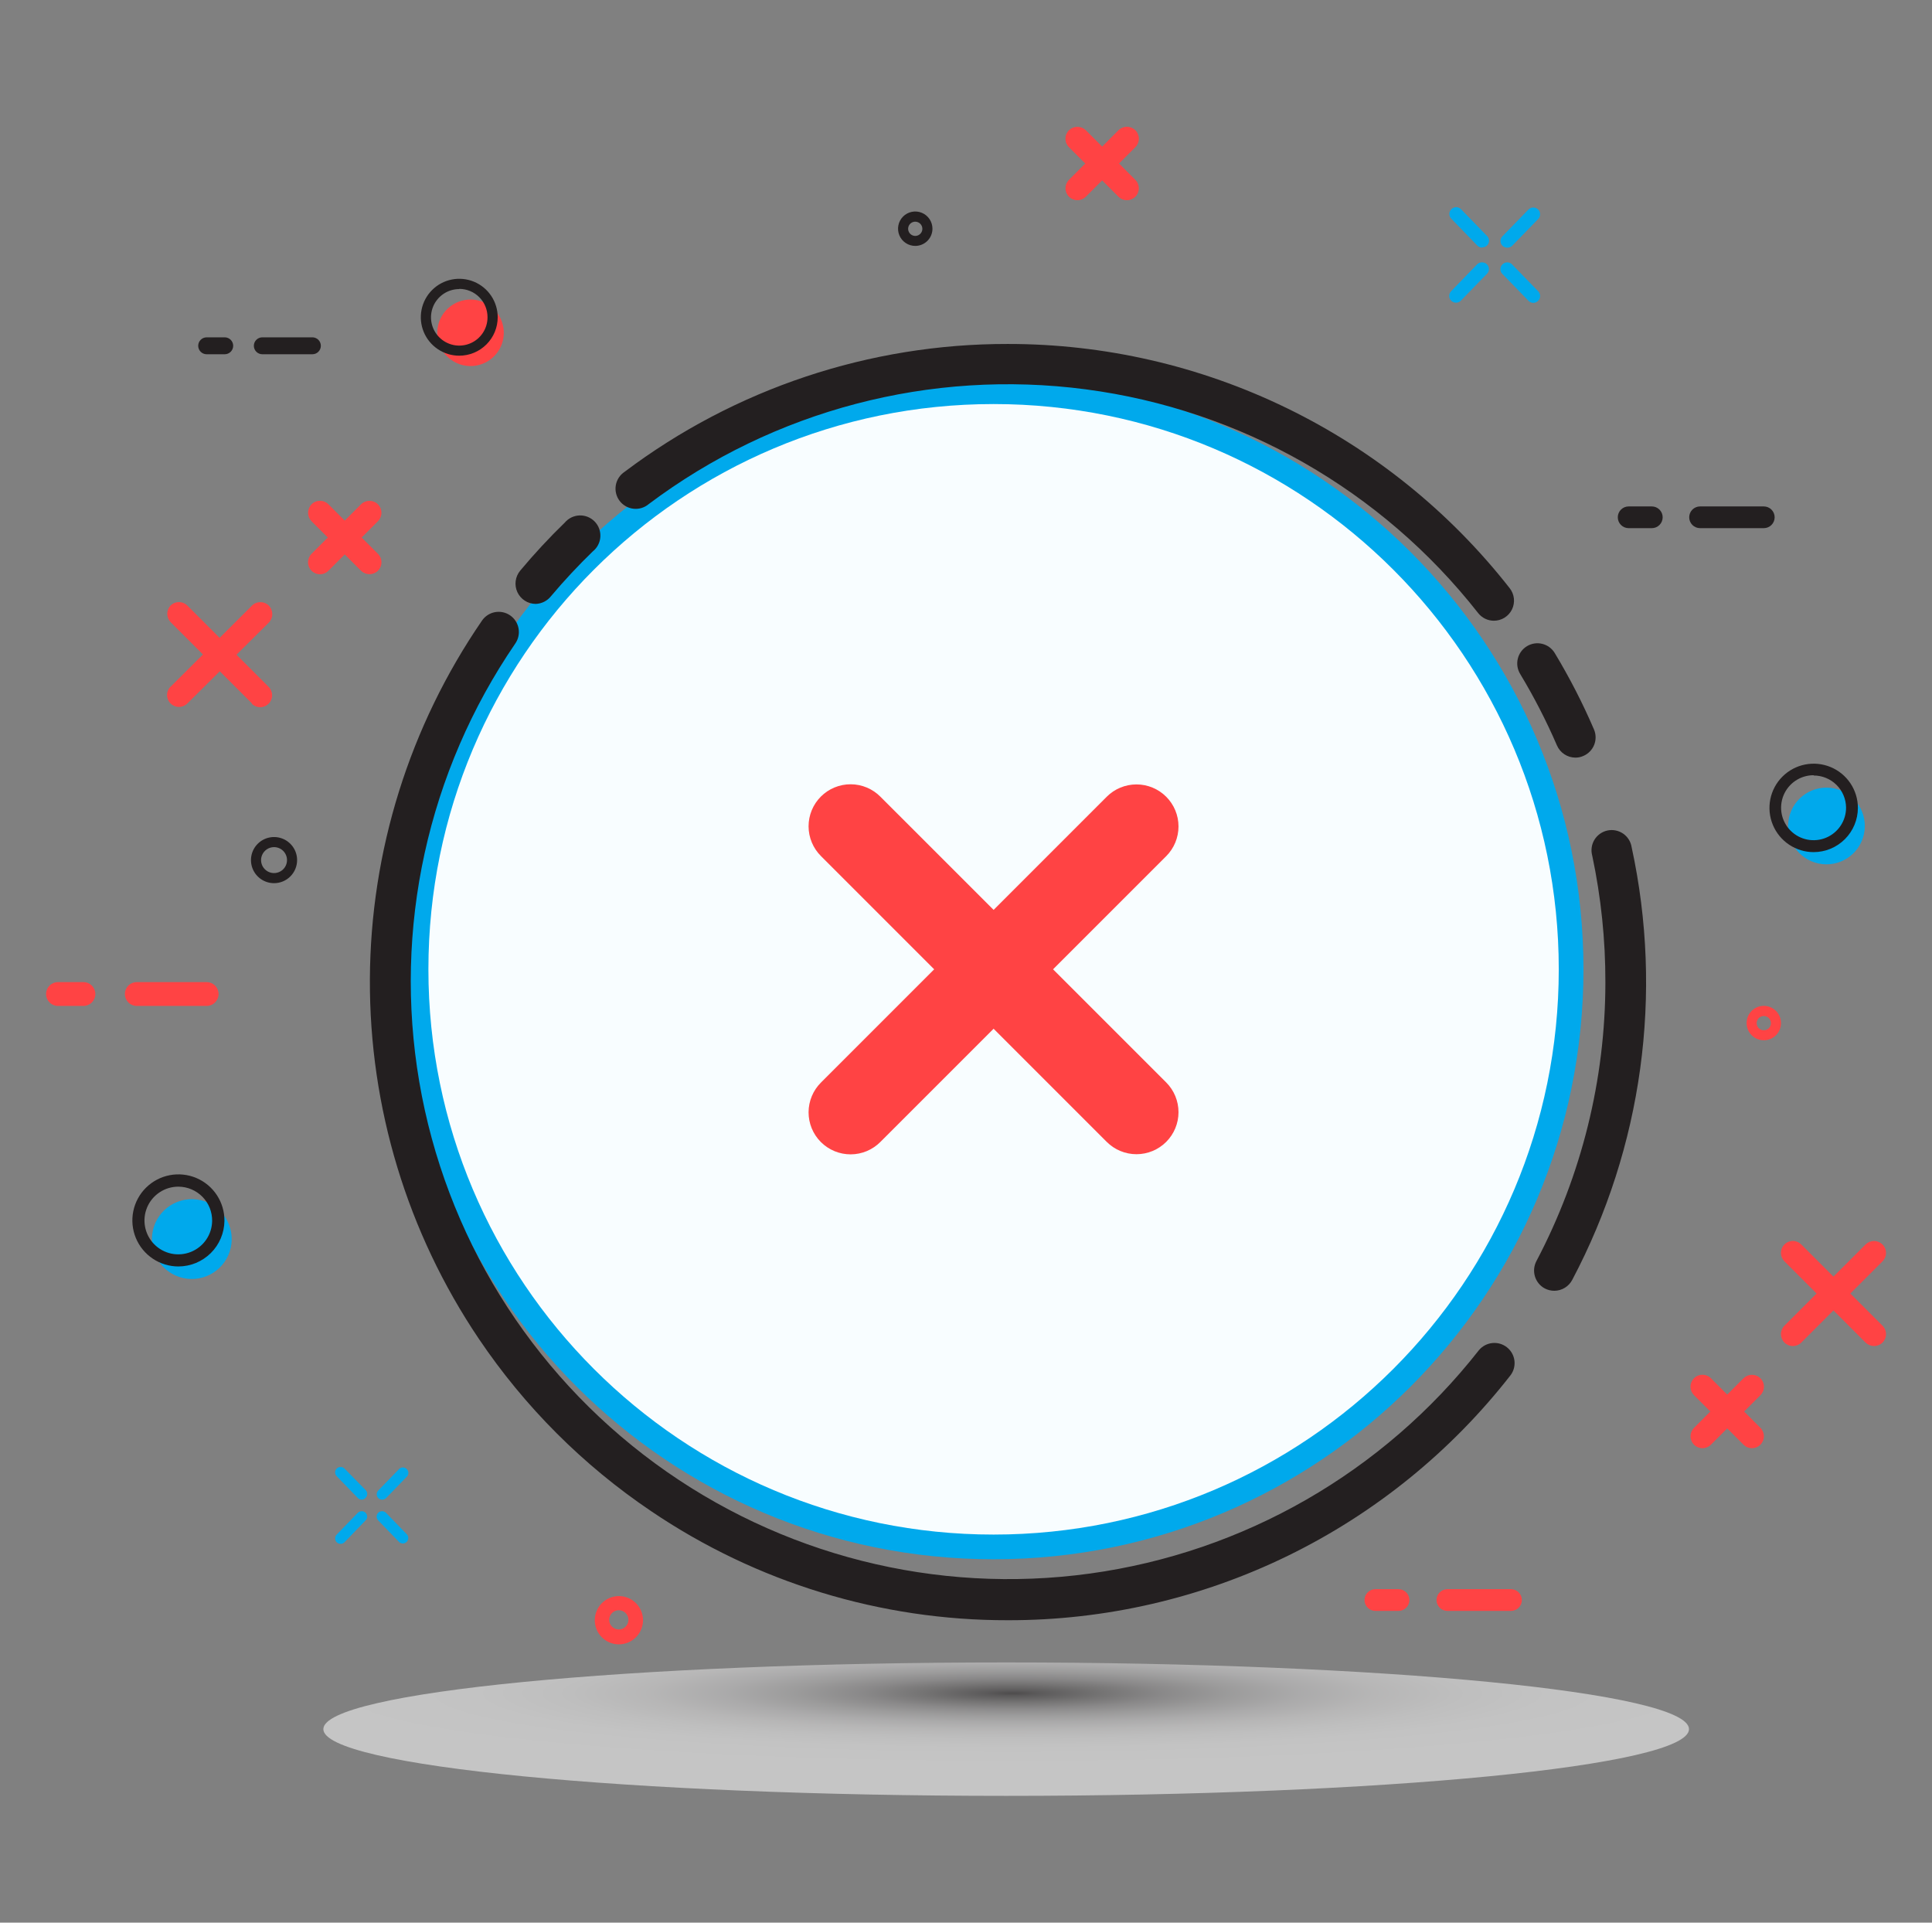 <svg width="201" height="200" viewBox="0 0 201 200" fill="none" xmlns="http://www.w3.org/2000/svg">
<rect x="0" y="0" width="201" height="200" fill="#808080" stroke="none"/>
<path style="mix-blend-mode:multiply" opacity="0.54" d="M104.68 186.81C143.914 186.81 175.72 183.703 175.72 179.87C175.72 176.037 143.914 172.93 104.68 172.93C65.446 172.93 33.64 176.037 33.64 179.87C33.64 183.703 65.446 186.81 104.68 186.81Z" fill="url(#paint0_radial_736_751)"/>
<path d="M154.2 25.76C154.107 25.76 154.015 25.741 153.929 25.705C153.843 25.669 153.765 25.616 153.7 25.55L151 22.76C150.932 22.695 150.878 22.618 150.841 22.532C150.805 22.446 150.786 22.353 150.786 22.26C150.786 22.166 150.805 22.074 150.841 21.988C150.878 21.902 150.932 21.824 151 21.76C151.065 21.693 151.143 21.64 151.229 21.605C151.315 21.568 151.407 21.55 151.5 21.55C151.593 21.55 151.685 21.568 151.771 21.605C151.857 21.64 151.935 21.693 152 21.76L154.71 24.55C154.809 24.648 154.876 24.773 154.902 24.909C154.928 25.046 154.913 25.187 154.858 25.314C154.803 25.442 154.711 25.549 154.593 25.624C154.476 25.698 154.339 25.735 154.2 25.73V25.76Z" fill="#00A9EC"/>
<path d="M156.81 25.76C156.672 25.763 156.536 25.724 156.421 25.649C156.305 25.575 156.214 25.466 156.16 25.34C156.107 25.212 156.092 25.072 156.119 24.937C156.145 24.802 156.212 24.677 156.31 24.58L159.02 21.79C159.153 21.657 159.332 21.583 159.52 21.583C159.708 21.583 159.887 21.657 160.02 21.79C160.153 21.923 160.227 22.103 160.227 22.29C160.227 22.478 160.153 22.657 160.02 22.79L157.31 25.58C157.173 25.703 156.994 25.768 156.81 25.76Z" fill="#00A9EC"/>
<path d="M156.81 27.29C156.903 27.29 156.995 27.309 157.081 27.345C157.167 27.381 157.245 27.433 157.31 27.5L160.02 30.29C160.087 30.355 160.139 30.433 160.175 30.519C160.212 30.605 160.23 30.697 160.23 30.79C160.23 30.883 160.212 30.975 160.175 31.061C160.139 31.147 160.087 31.225 160.02 31.29C159.956 31.358 159.878 31.412 159.792 31.449C159.706 31.485 159.614 31.505 159.52 31.505C159.426 31.505 159.334 31.485 159.248 31.449C159.162 31.412 159.084 31.358 159.02 31.29L156.31 28.5C156.242 28.436 156.188 28.358 156.151 28.272C156.115 28.186 156.096 28.094 156.096 28C156.096 27.907 156.115 27.814 156.151 27.728C156.188 27.642 156.242 27.564 156.31 27.5C156.442 27.367 156.622 27.291 156.81 27.29Z" fill="#00A9EC"/>
<path d="M154.2 27.29C154.383 27.291 154.559 27.363 154.69 27.49C154.758 27.555 154.812 27.632 154.849 27.718C154.885 27.804 154.904 27.897 154.904 27.99C154.904 28.084 154.885 28.176 154.849 28.262C154.812 28.348 154.758 28.426 154.69 28.49L151.98 31.28C151.847 31.413 151.668 31.487 151.48 31.487C151.292 31.487 151.113 31.413 150.98 31.28C150.847 31.148 150.773 30.968 150.773 30.78C150.773 30.593 150.847 30.413 150.98 30.28L153.68 27.49C153.748 27.423 153.83 27.371 153.919 27.336C154.009 27.302 154.104 27.286 154.2 27.29Z" fill="#00A9EC"/>
<path d="M21.5 104.64H14.23C13.901 104.64 13.586 104.51 13.353 104.277C13.121 104.044 12.99 103.729 12.99 103.4C12.99 103.071 13.121 102.756 13.353 102.523C13.586 102.291 13.901 102.16 14.23 102.16H21.5C21.829 102.16 22.144 102.291 22.377 102.523C22.609 102.756 22.74 103.071 22.74 103.4C22.74 103.729 22.609 104.044 22.377 104.277C22.144 104.51 21.829 104.64 21.5 104.64Z" fill="#FF4344"/>
<path d="M8.68 104.64H6.03C5.701 104.64 5.386 104.51 5.153 104.277C4.921 104.044 4.79 103.729 4.79 103.4C4.79 103.071 4.921 102.756 5.153 102.523C5.386 102.291 5.701 102.16 6.03 102.16H8.68C9.009 102.16 9.324 102.291 9.557 102.523C9.789 102.756 9.92 103.071 9.92 103.4C9.92 103.729 9.789 104.044 9.557 104.277C9.324 104.51 9.009 104.64 8.68 104.64Z" fill="#FF4344"/>
<path d="M37.64 156C37.486 156 37.339 155.939 37.23 155.83L35.03 153.56C34.925 153.453 34.866 153.31 34.866 153.16C34.866 153.01 34.925 152.867 35.03 152.76C35.138 152.654 35.284 152.595 35.435 152.595C35.586 152.595 35.732 152.654 35.84 152.76L38.04 155C38.093 155.052 38.136 155.114 38.164 155.183C38.193 155.252 38.208 155.326 38.208 155.4C38.208 155.475 38.193 155.548 38.164 155.617C38.136 155.686 38.093 155.748 38.04 155.8C37.992 155.86 37.931 155.909 37.862 155.943C37.793 155.978 37.717 155.997 37.64 156Z" fill="#00A9EC"/>
<path d="M39.75 156C39.678 156.001 39.606 155.987 39.539 155.96C39.472 155.932 39.411 155.892 39.36 155.84C39.307 155.788 39.264 155.726 39.236 155.657C39.207 155.588 39.192 155.515 39.192 155.44C39.192 155.366 39.207 155.292 39.236 155.223C39.264 155.155 39.307 155.092 39.36 155.04L41.56 152.77C41.669 152.683 41.805 152.639 41.944 152.646C42.083 152.652 42.215 152.71 42.314 152.807C42.414 152.904 42.475 153.034 42.485 153.173C42.495 153.312 42.454 153.449 42.37 153.56L40.17 155.83C40.115 155.885 40.05 155.929 39.977 155.958C39.905 155.987 39.828 156.001 39.75 156Z" fill="#00A9EC"/>
<path d="M39.75 157.2C39.904 157.2 40.051 157.261 40.16 157.37L42.36 159.64C42.444 159.751 42.485 159.888 42.475 160.027C42.465 160.166 42.404 160.296 42.304 160.393C42.205 160.49 42.073 160.548 41.934 160.554C41.795 160.561 41.659 160.517 41.55 160.43L39.35 158.16C39.297 158.108 39.255 158.046 39.226 157.977C39.197 157.908 39.182 157.834 39.182 157.76C39.182 157.685 39.197 157.612 39.226 157.543C39.255 157.474 39.297 157.412 39.35 157.36C39.402 157.307 39.465 157.266 39.533 157.238C39.602 157.211 39.676 157.198 39.75 157.2Z" fill="#00A9EC"/>
<path d="M37.64 157.2C37.712 157.199 37.784 157.213 37.851 157.241C37.918 157.268 37.979 157.309 38.03 157.36C38.083 157.412 38.126 157.475 38.154 157.543C38.183 157.612 38.198 157.686 38.198 157.76C38.198 157.835 38.183 157.909 38.154 157.977C38.126 158.046 38.083 158.108 38.03 158.16L35.84 160.43C35.732 160.536 35.586 160.595 35.435 160.595C35.284 160.595 35.138 160.536 35.03 160.43C34.925 160.324 34.866 160.18 34.866 160.03C34.866 159.881 34.925 159.737 35.03 159.63L37.23 157.36C37.34 157.255 37.488 157.198 37.64 157.2Z" fill="#00A9EC"/>
<path d="M24.008 129.791C24.504 127.553 23.092 125.337 20.855 124.841C18.617 124.345 16.401 125.757 15.905 127.994C15.409 130.232 16.82 132.448 19.058 132.944C21.296 133.44 23.512 132.028 24.008 129.791Z" fill="#00A9EC"/>
<path d="M18.56 131.74C17.61 131.74 16.683 131.458 15.894 130.929C15.105 130.401 14.491 129.65 14.13 128.771C13.769 127.893 13.677 126.928 13.866 125.997C14.055 125.067 14.516 124.213 15.191 123.545C15.866 122.878 16.724 122.425 17.657 122.246C18.589 122.067 19.554 122.169 20.428 122.539C21.302 122.91 22.047 123.531 22.567 124.325C23.087 125.12 23.36 126.051 23.35 127C23.334 128.261 22.823 129.465 21.927 130.352C21.03 131.239 19.821 131.738 18.56 131.74ZM18.56 123.44C17.865 123.438 17.185 123.642 16.606 124.026C16.027 124.41 15.574 124.956 15.305 125.597C15.036 126.238 14.962 126.944 15.094 127.626C15.225 128.308 15.556 128.937 16.044 129.431C16.532 129.926 17.155 130.266 17.835 130.407C18.516 130.548 19.223 130.484 19.867 130.224C20.512 129.964 21.065 129.52 21.457 128.946C21.849 128.372 22.062 127.695 22.07 127C22.075 126.535 21.988 126.074 21.815 125.643C21.641 125.212 21.383 124.82 21.057 124.489C20.73 124.158 20.342 123.895 19.913 123.715C19.485 123.535 19.025 123.441 18.56 123.44Z" fill="#231F20"/>
<path d="M52.321 35.413C52.76 33.553 51.608 31.69 49.748 31.251C47.889 30.812 46.025 31.964 45.586 33.823C45.147 35.683 46.299 37.547 48.159 37.986C50.019 38.425 51.882 37.273 52.321 35.413Z" fill="#FF4344"/>
<path d="M47.78 37C46.989 37 46.215 36.765 45.558 36.326C44.9 35.886 44.387 35.262 44.084 34.531C43.782 33.8 43.703 32.996 43.857 32.22C44.011 31.444 44.392 30.731 44.952 30.172C45.511 29.612 46.224 29.231 47 29.077C47.776 28.922 48.58 29.002 49.311 29.305C50.042 29.607 50.666 30.12 51.106 30.778C51.545 31.436 51.78 32.209 51.78 33C51.78 34.061 51.359 35.078 50.608 35.828C49.858 36.579 48.841 37 47.78 37ZM47.78 30.07C47.198 30.07 46.629 30.243 46.146 30.566C45.662 30.89 45.285 31.349 45.063 31.887C44.841 32.425 44.783 33.017 44.897 33.587C45.011 34.158 45.292 34.682 45.705 35.092C46.117 35.503 46.642 35.782 47.213 35.895C47.784 36.007 48.375 35.947 48.912 35.723C49.449 35.499 49.907 35.121 50.229 34.636C50.551 34.151 50.722 33.582 50.72 33C50.721 32.613 50.646 32.23 50.499 31.872C50.352 31.514 50.136 31.189 49.862 30.915C49.589 30.641 49.265 30.423 48.907 30.275C48.55 30.126 48.167 30.05 47.78 30.05V30.07Z" fill="#231F20"/>
<path d="M32.5 36.85H27.29C27.057 36.85 26.833 36.757 26.668 36.592C26.503 36.427 26.41 36.203 26.41 35.97C26.41 35.736 26.503 35.513 26.668 35.348C26.833 35.183 27.057 35.09 27.29 35.09H32.5C32.733 35.09 32.957 35.183 33.122 35.348C33.287 35.513 33.38 35.736 33.38 35.97C33.38 36.203 33.287 36.427 33.122 36.592C32.957 36.757 32.733 36.85 32.5 36.85Z" fill="#231F20"/>
<path d="M23.35 36.85H21.5C21.267 36.85 21.043 36.757 20.878 36.592C20.713 36.427 20.62 36.203 20.62 35.97C20.62 35.736 20.713 35.513 20.878 35.348C21.043 35.183 21.267 35.09 21.5 35.09H23.38C23.613 35.09 23.837 35.183 24.002 35.348C24.167 35.513 24.26 35.736 24.26 35.97C24.26 36.203 24.167 36.427 24.002 36.592C23.837 36.757 23.613 36.85 23.38 36.85H23.35Z" fill="#231F20"/>
<path d="M193.92 86.765C194.386 84.611 193.019 82.487 190.865 82.021C188.711 81.555 186.587 82.922 186.121 85.076C185.654 87.23 187.022 89.354 189.176 89.82C191.329 90.287 193.453 88.919 193.92 86.765Z" fill="#00A9EC"/>
<path d="M188.69 88.64C187.78 88.64 186.891 88.37 186.134 87.865C185.378 87.359 184.788 86.641 184.44 85.8C184.092 84.96 184.001 84.035 184.178 83.142C184.356 82.25 184.794 81.431 185.437 80.787C186.081 80.144 186.9 79.706 187.793 79.528C188.685 79.351 189.61 79.442 190.45 79.79C191.291 80.138 192.009 80.728 192.515 81.484C193.02 82.241 193.29 83.13 193.29 84.04C193.287 85.259 192.802 86.428 191.94 87.29C191.078 88.152 189.909 88.637 188.69 88.64ZM188.69 80.64C188.02 80.638 187.365 80.835 186.807 81.206C186.25 81.577 185.815 82.106 185.558 82.724C185.302 83.343 185.234 84.024 185.365 84.681C185.496 85.337 185.819 85.941 186.294 86.413C186.768 86.886 187.372 87.208 188.029 87.337C188.687 87.466 189.367 87.396 189.985 87.138C190.603 86.879 191.13 86.443 191.499 85.884C191.869 85.326 192.064 84.67 192.06 84C192.049 83.113 191.69 82.266 191.059 81.643C190.428 81.019 189.577 80.67 188.69 80.67V80.64Z" fill="#231F20"/>
<path d="M183.5 54.94H176.87C176.57 54.94 176.283 54.821 176.071 54.609C175.859 54.397 175.74 54.11 175.74 53.81C175.74 53.511 175.859 53.223 176.071 53.011C176.283 52.799 176.57 52.68 176.87 52.68H183.5C183.8 52.68 184.087 52.799 184.299 53.011C184.511 53.223 184.63 53.511 184.63 53.81C184.63 54.11 184.511 54.397 184.299 54.609C184.087 54.821 183.8 54.94 183.5 54.94Z" fill="#231F20"/>
<path d="M171.85 54.94H169.44C169.14 54.94 168.853 54.821 168.641 54.609C168.429 54.397 168.31 54.11 168.31 53.81C168.31 53.511 168.429 53.223 168.641 53.011C168.853 52.799 169.14 52.68 169.44 52.68H171.85C172.15 52.68 172.437 52.799 172.649 53.011C172.861 53.223 172.98 53.511 172.98 53.81C172.98 54.11 172.861 54.397 172.649 54.609C172.437 54.821 172.15 54.94 171.85 54.94Z" fill="#231F20"/>
<path d="M157.2 167.57H150.58C150.28 167.57 149.993 167.451 149.781 167.239C149.569 167.027 149.45 166.74 149.45 166.44C149.45 166.14 149.569 165.853 149.781 165.641C149.993 165.429 150.28 165.31 150.58 165.31H157.2C157.5 165.31 157.787 165.429 157.999 165.641C158.211 165.853 158.33 166.14 158.33 166.44C158.33 166.74 158.211 167.027 157.999 167.239C157.787 167.451 157.5 167.57 157.2 167.57Z" fill="#FF4344"/>
<path d="M145.5 167.57H143.09C142.79 167.57 142.503 167.451 142.291 167.239C142.079 167.027 141.96 166.74 141.96 166.44C141.96 166.14 142.079 165.853 142.291 165.641C142.503 165.429 142.79 165.31 143.09 165.31H145.5C145.8 165.31 146.087 165.429 146.299 165.641C146.511 165.853 146.63 166.14 146.63 166.44C146.63 166.74 146.511 167.027 146.299 167.239C146.087 167.451 145.8 167.57 145.5 167.57Z" fill="#FF4344"/>
<path d="M103.37 162.2C137.264 162.2 164.74 134.724 164.74 100.83C164.74 66.936 137.264 39.46 103.37 39.46C69.476 39.46 42 66.936 42 100.83C42 134.724 69.476 162.2 103.37 162.2Z" fill="#00A9EC"/>
<path d="M103.37 159.63C135.844 159.63 162.17 133.305 162.17 100.83C162.17 68.356 135.844 42.03 103.37 42.03C70.896 42.03 44.57 68.356 44.57 100.83C44.57 133.305 70.896 159.63 103.37 159.63Z" fill="#F8FDFF"/>
<path d="M55.72 62.82C55.321 62.816 54.931 62.699 54.596 62.482C54.261 62.265 53.994 61.958 53.826 61.596C53.659 61.233 53.597 60.831 53.65 60.435C53.702 60.04 53.865 59.667 54.12 59.36C55.579 57.614 57.128 55.945 58.76 54.36C58.949 54.136 59.184 53.954 59.447 53.826C59.711 53.698 59.999 53.627 60.292 53.617C60.585 53.607 60.877 53.658 61.149 53.768C61.421 53.878 61.667 54.043 61.871 54.254C62.075 54.464 62.233 54.715 62.334 54.99C62.436 55.265 62.478 55.559 62.459 55.851C62.441 56.144 62.36 56.429 62.224 56.689C62.089 56.949 61.9 57.178 61.67 57.36C60.147 58.837 58.698 60.389 57.33 62.01C57.138 62.255 56.894 62.455 56.615 62.595C56.337 62.735 56.031 62.812 55.72 62.82Z" fill="#231F20"/>
<path d="M104.86 168.54C91.633 168.564 78.704 164.613 67.75 157.2C60.676 152.433 54.588 146.345 49.82 139.27C42.373 128.22 38.423 115.185 38.482 101.859C38.541 88.534 42.606 75.534 50.15 64.55C50.467 64.091 50.953 63.777 51.502 63.677C52.05 63.577 52.616 63.698 53.075 64.015C53.534 64.332 53.848 64.818 53.948 65.367C54.049 65.915 53.927 66.481 53.61 66.94C44.488 80.263 40.906 96.612 43.62 112.529C46.335 128.446 55.133 142.683 68.156 152.23C81.178 161.776 97.403 165.884 113.399 163.684C129.395 161.484 143.909 153.148 153.87 140.44C154.22 140.026 154.717 139.763 155.257 139.707C155.797 139.651 156.337 139.806 156.765 140.139C157.193 140.473 157.475 140.959 157.553 141.496C157.63 142.033 157.496 142.579 157.18 143.02C150.981 150.98 143.044 157.418 133.976 161.841C124.908 166.264 114.949 168.555 104.86 168.54Z" fill="#231F20"/>
<path d="M161.72 134.27C161.372 134.272 161.029 134.19 160.72 134.03C160.228 133.769 159.86 133.323 159.695 132.791C159.53 132.259 159.582 131.684 159.84 131.19C164.551 122.249 167.015 112.296 167.02 102.19C167.029 97.757 166.569 93.336 165.65 89C165.574 88.725 165.556 88.436 165.596 88.153C165.635 87.871 165.732 87.599 165.88 87.355C166.029 87.11 166.225 86.899 166.458 86.733C166.691 86.568 166.955 86.451 167.235 86.391C167.514 86.332 167.803 86.329 168.083 86.385C168.363 86.44 168.629 86.552 168.865 86.714C169.1 86.876 169.3 87.084 169.452 87.326C169.605 87.567 169.706 87.838 169.75 88.12C173.059 103.378 170.873 119.315 163.58 133.12C163.404 133.463 163.137 133.751 162.81 133.953C162.482 134.156 162.105 134.265 161.72 134.27Z" fill="#231F20"/>
<path d="M163.91 78.81C163.499 78.81 163.098 78.69 162.755 78.464C162.412 78.238 162.142 77.917 161.98 77.54C160.872 74.977 159.592 72.491 158.15 70.1C157.862 69.622 157.776 69.05 157.91 68.509C158.044 67.968 158.388 67.503 158.865 67.215C159.342 66.927 159.915 66.841 160.456 66.975C160.997 67.109 161.462 67.452 161.75 67.93C163.289 70.48 164.653 73.133 165.83 75.87C166.051 76.38 166.06 76.958 165.856 77.475C165.652 77.993 165.25 78.408 164.74 78.63C164.479 78.749 164.196 78.81 163.91 78.81Z" fill="#231F20"/>
<path d="M155.43 64.57C155.112 64.571 154.798 64.499 154.513 64.361C154.227 64.222 153.976 64.02 153.78 63.77C143.738 50.973 129.082 42.619 112.953 40.499C96.825 38.38 80.508 42.662 67.5 52.43C67.282 52.616 67.028 52.755 66.754 52.84C66.48 52.924 66.192 52.952 65.907 52.92C65.622 52.889 65.346 52.799 65.097 52.657C64.848 52.516 64.631 52.324 64.458 52.095C64.286 51.866 64.162 51.604 64.095 51.325C64.028 51.047 64.018 50.757 64.067 50.475C64.116 50.192 64.222 49.923 64.379 49.683C64.536 49.443 64.741 49.238 64.98 49.08C76.466 40.428 90.46 35.758 104.84 35.78C114.901 35.772 124.832 38.055 133.88 42.456C142.928 46.856 150.855 53.26 157.06 61.18C157.305 61.489 157.458 61.86 157.501 62.252C157.544 62.644 157.475 63.04 157.303 63.395C157.13 63.749 156.861 64.047 156.526 64.255C156.191 64.463 155.804 64.572 155.41 64.57H155.43Z" fill="#231F20"/>
<path d="M95.23 25.58C94.876 25.582 94.528 25.479 94.233 25.283C93.937 25.088 93.706 24.809 93.569 24.482C93.432 24.155 93.395 23.795 93.463 23.447C93.531 23.099 93.701 22.779 93.951 22.528C94.201 22.276 94.52 22.105 94.867 22.035C95.215 21.965 95.575 22 95.903 22.135C96.23 22.27 96.51 22.5 96.708 22.794C96.905 23.089 97.01 23.436 97.01 23.79C97.01 24.263 96.823 24.717 96.489 25.052C96.156 25.388 95.703 25.577 95.23 25.58ZM95.23 23.06C95.083 23.058 94.938 23.1 94.815 23.18C94.692 23.261 94.596 23.377 94.538 23.512C94.481 23.648 94.466 23.797 94.494 23.942C94.522 24.086 94.593 24.219 94.697 24.323C94.801 24.427 94.934 24.498 95.078 24.526C95.223 24.554 95.372 24.539 95.508 24.482C95.643 24.424 95.759 24.328 95.84 24.205C95.92 24.082 95.962 23.937 95.96 23.79C95.957 23.597 95.88 23.413 95.743 23.277C95.607 23.14 95.423 23.063 95.23 23.06Z" fill="#231F20"/>
<path d="M183.5 108.21C183.146 108.21 182.799 108.105 182.504 107.908C182.21 107.71 181.98 107.43 181.845 107.103C181.71 106.775 181.675 106.414 181.745 106.067C181.815 105.719 181.987 105.401 182.238 105.151C182.489 104.901 182.809 104.731 183.157 104.663C183.505 104.595 183.865 104.632 184.192 104.769C184.519 104.906 184.798 105.137 184.993 105.433C185.189 105.728 185.292 106.075 185.29 106.43C185.29 106.664 185.244 106.897 185.154 107.113C185.063 107.33 184.931 107.527 184.765 107.692C184.599 107.858 184.401 107.988 184.184 108.077C183.967 108.166 183.735 108.211 183.5 108.21ZM183.5 105.69C183.354 105.69 183.211 105.733 183.089 105.815C182.967 105.896 182.872 106.011 182.816 106.147C182.76 106.282 182.746 106.431 182.774 106.574C182.803 106.718 182.873 106.85 182.977 106.953C183.08 107.057 183.212 107.127 183.356 107.156C183.499 107.184 183.648 107.17 183.783 107.114C183.918 107.058 184.034 106.963 184.115 106.841C184.197 106.719 184.24 106.576 184.24 106.43C184.24 106.234 184.162 106.045 184.023 105.907C183.884 105.768 183.696 105.69 183.5 105.69Z" fill="#FF4344"/>
<path d="M64.38 171.05C63.884 171.048 63.4 170.899 62.988 170.622C62.577 170.345 62.257 169.953 62.068 169.494C61.88 169.035 61.831 168.531 61.929 168.044C62.027 167.558 62.267 167.112 62.619 166.762C62.97 166.412 63.417 166.174 63.904 166.078C64.391 165.982 64.895 166.032 65.353 166.222C65.811 166.413 66.202 166.734 66.478 167.147C66.753 167.559 66.9 168.044 66.9 168.54C66.897 169.207 66.631 169.845 66.158 170.316C65.686 170.786 65.047 171.05 64.38 171.05ZM64.38 167.5C64.182 167.5 63.989 167.559 63.824 167.669C63.66 167.779 63.532 167.935 63.456 168.118C63.38 168.3 63.361 168.501 63.399 168.695C63.438 168.889 63.533 169.068 63.673 169.207C63.813 169.347 63.991 169.442 64.185 169.481C64.379 169.52 64.58 169.5 64.763 169.424C64.945 169.348 65.102 169.22 65.212 169.056C65.321 168.891 65.38 168.698 65.38 168.5C65.38 168.235 65.275 167.981 65.087 167.793C64.9 167.606 64.645 167.5 64.38 167.5Z" fill="#FF4344"/>
<path d="M28.5 91.87C28.026 91.868 27.563 91.726 27.169 91.461C26.776 91.196 26.47 90.82 26.29 90.382C26.11 89.943 26.064 89.461 26.157 88.996C26.251 88.531 26.48 88.104 26.817 87.77C27.152 87.435 27.58 87.207 28.046 87.116C28.511 87.024 28.993 87.072 29.431 87.254C29.869 87.436 30.243 87.743 30.506 88.138C30.77 88.532 30.91 88.996 30.91 89.47C30.91 89.786 30.848 90.099 30.726 90.391C30.605 90.683 30.427 90.948 30.203 91.171C29.98 91.394 29.714 91.57 29.422 91.691C29.129 91.811 28.816 91.872 28.5 91.87ZM28.5 88.12C28.233 88.122 27.973 88.203 27.753 88.353C27.532 88.502 27.361 88.714 27.26 88.961C27.159 89.207 27.134 89.478 27.187 89.74C27.24 90.001 27.37 90.241 27.559 90.428C27.748 90.616 27.989 90.744 28.25 90.795C28.512 90.846 28.783 90.819 29.029 90.716C29.275 90.614 29.485 90.441 29.633 90.219C29.781 89.998 29.86 89.737 29.86 89.47C29.86 89.292 29.825 89.116 29.756 88.951C29.688 88.787 29.587 88.638 29.461 88.512C29.335 88.387 29.185 88.287 29.02 88.22C28.855 88.153 28.678 88.119 28.5 88.12Z" fill="#231F20"/>
<path d="M181.39 150.28L176.24 145.13C176.007 144.896 175.875 144.58 175.875 144.25C175.875 143.92 176.007 143.603 176.24 143.37C176.473 143.136 176.79 143.005 177.12 143.005C177.45 143.005 177.767 143.136 178 143.37L183.15 148.53C183.265 148.645 183.356 148.783 183.418 148.933C183.48 149.084 183.511 149.245 183.511 149.408C183.511 149.571 183.478 149.733 183.415 149.883C183.352 150.033 183.261 150.17 183.145 150.285C183.029 150.4 182.892 150.491 182.742 150.553C182.591 150.615 182.429 150.646 182.266 150.646C182.103 150.645 181.942 150.613 181.792 150.55C181.641 150.487 181.505 150.395 181.39 150.28Z" fill="#FF4344"/>
<path d="M176.24 148.53L181.39 143.37C181.625 143.14 181.941 143.012 182.27 143.012C182.599 143.012 182.915 143.14 183.15 143.37C183.266 143.485 183.358 143.622 183.421 143.773C183.484 143.924 183.516 144.086 183.516 144.25C183.516 144.414 183.484 144.576 183.421 144.727C183.358 144.878 183.266 145.015 183.15 145.13L178 150.28C177.768 150.513 177.453 150.645 177.124 150.646C176.794 150.647 176.478 150.517 176.245 150.285C176.012 150.053 175.88 149.738 175.879 149.408C175.878 149.079 176.008 148.763 176.24 148.53Z" fill="#FF4344"/>
<path d="M194.09 139.66L185.65 131.21C185.534 131.095 185.443 130.958 185.38 130.808C185.317 130.658 185.285 130.496 185.284 130.333C185.284 130.17 185.315 130.009 185.377 129.858C185.439 129.707 185.53 129.57 185.645 129.455C185.76 129.339 185.896 129.247 186.047 129.185C186.197 129.122 186.359 129.089 186.522 129.089C186.684 129.088 186.846 129.12 186.997 129.182C187.147 129.244 187.284 129.335 187.4 129.45L195.85 137.9C195.966 138.015 196.058 138.152 196.121 138.303C196.184 138.454 196.216 138.616 196.216 138.78C196.216 138.943 196.184 139.105 196.121 139.256C196.058 139.407 195.966 139.545 195.85 139.66C195.615 139.89 195.299 140.018 194.97 140.018C194.641 140.018 194.325 139.89 194.09 139.66Z" fill="#FF4344"/>
<path d="M185.65 137.9L194.09 129.45C194.325 129.22 194.641 129.092 194.97 129.092C195.299 129.092 195.615 129.22 195.85 129.45C195.966 129.565 196.058 129.702 196.121 129.853C196.184 130.004 196.216 130.166 196.216 130.33C196.216 130.494 196.184 130.656 196.121 130.807C196.058 130.958 195.966 131.095 195.85 131.21L187.4 139.66C187.167 139.892 186.851 140.022 186.522 140.021C186.192 140.02 185.877 139.888 185.645 139.655C185.413 139.422 185.283 139.106 185.284 138.776C185.285 138.447 185.417 138.132 185.65 137.9Z" fill="#FF4344"/>
<path d="M37.56 59.37L32.41 54.22C32.18 53.985 32.052 53.669 32.052 53.34C32.052 53.011 32.18 52.696 32.41 52.46C32.525 52.344 32.662 52.252 32.813 52.189C32.964 52.126 33.126 52.094 33.29 52.094C33.454 52.094 33.616 52.126 33.767 52.189C33.918 52.252 34.055 52.344 34.17 52.46L39.32 57.61C39.436 57.725 39.528 57.862 39.591 58.014C39.654 58.165 39.686 58.327 39.686 58.49C39.686 58.654 39.654 58.816 39.591 58.967C39.528 59.118 39.436 59.255 39.32 59.37C39.085 59.6 38.769 59.728 38.44 59.728C38.111 59.728 37.795 59.6 37.56 59.37Z" fill="#FF4344"/>
<path d="M32.41 57.61L37.56 52.46C37.793 52.227 38.11 52.096 38.44 52.096C38.77 52.096 39.087 52.227 39.32 52.46C39.553 52.694 39.684 53.01 39.684 53.34C39.684 53.67 39.553 53.987 39.32 54.22L34.17 59.37C34.054 59.486 33.917 59.577 33.766 59.64C33.615 59.703 33.453 59.735 33.29 59.735C33.127 59.735 32.965 59.703 32.814 59.64C32.663 59.577 32.526 59.486 32.41 59.37C32.294 59.255 32.203 59.117 32.14 58.967C32.078 58.816 32.045 58.654 32.045 58.49C32.045 58.327 32.078 58.165 32.14 58.014C32.203 57.863 32.294 57.726 32.41 57.61Z" fill="#FF4344"/>
<path d="M116.36 20.46L111.21 15.31C111.094 15.195 111.002 15.058 110.939 14.907C110.876 14.756 110.844 14.594 110.844 14.43C110.844 14.267 110.876 14.104 110.939 13.954C111.002 13.803 111.094 13.665 111.21 13.55C111.445 13.32 111.761 13.192 112.09 13.192C112.419 13.192 112.735 13.32 112.97 13.55L118.12 18.71C118.235 18.826 118.326 18.963 118.388 19.113C118.45 19.264 118.481 19.426 118.481 19.589C118.481 19.752 118.448 19.913 118.385 20.063C118.322 20.214 118.231 20.35 118.115 20.465C117.999 20.58 117.862 20.671 117.712 20.733C117.561 20.795 117.399 20.827 117.236 20.826C117.074 20.826 116.912 20.793 116.762 20.73C116.611 20.668 116.475 20.576 116.36 20.46Z" fill="#FF4344"/>
<path d="M111.21 18.71L116.36 13.55C116.476 13.434 116.613 13.343 116.764 13.28C116.915 13.218 117.077 13.185 117.24 13.185C117.403 13.185 117.565 13.218 117.716 13.28C117.867 13.343 118.004 13.434 118.12 13.55C118.236 13.666 118.327 13.803 118.39 13.954C118.452 14.105 118.485 14.267 118.485 14.43C118.485 14.594 118.452 14.755 118.39 14.906C118.327 15.057 118.236 15.194 118.12 15.31L112.97 20.46C112.738 20.693 112.423 20.825 112.094 20.826C111.764 20.827 111.448 20.697 111.215 20.465C110.982 20.233 110.85 19.918 110.849 19.589C110.848 19.259 110.978 18.943 111.21 18.71Z" fill="#FF4344"/>
<path d="M26.21 73.17L17.76 64.73C17.53 64.495 17.402 64.179 17.402 63.85C17.402 63.521 17.53 63.206 17.76 62.97C17.996 62.746 18.311 62.623 18.636 62.629C18.962 62.634 19.272 62.768 19.5 63L27.95 71.45C28.182 71.683 28.312 71.999 28.311 72.329C28.31 72.658 28.178 72.973 27.945 73.205C27.712 73.437 27.396 73.567 27.067 73.566C26.737 73.565 26.422 73.433 26.19 73.2L26.21 73.17Z" fill="#FF4344"/>
<path d="M17.76 71.42L26.21 63C26.325 62.884 26.462 62.792 26.613 62.729C26.764 62.666 26.926 62.634 27.09 62.634C27.254 62.634 27.416 62.666 27.567 62.729C27.718 62.792 27.855 62.884 27.97 63C28.2 63.236 28.328 63.551 28.328 63.88C28.328 64.209 28.2 64.525 27.97 64.76L19.5 73.17C19.268 73.404 18.953 73.535 18.623 73.536C18.294 73.537 17.978 73.407 17.745 73.175C17.512 72.943 17.38 72.628 17.379 72.299C17.378 71.97 17.508 71.654 17.74 71.42H17.76Z" fill="#FF4344"/>
<path d="M115.14 118.78L85.42 89.06C85.01 88.655 84.684 88.173 84.462 87.642C84.239 87.111 84.123 86.541 84.121 85.965C84.12 85.389 84.232 84.818 84.451 84.285C84.671 83.753 84.994 83.269 85.401 82.862C85.809 82.454 86.293 82.131 86.825 81.912C87.358 81.692 87.928 81.58 88.504 81.582C89.081 81.583 89.651 81.699 90.182 81.922C90.713 82.145 91.195 82.47 91.6 82.88L121.33 112.6C122.15 113.421 122.609 114.534 122.608 115.694C122.608 116.854 122.146 117.966 121.325 118.785C120.504 119.605 119.391 120.065 118.231 120.064C117.072 120.063 115.96 119.601 115.14 118.78Z" fill="#FF4344"/>
<path d="M85.42 112.6L115.14 82.88C115.96 82.059 117.072 81.598 118.231 81.597C119.391 81.596 120.504 82.056 121.325 82.875C122.146 83.695 122.608 84.807 122.608 85.967C122.609 87.126 122.15 88.239 121.33 89.06L91.6 118.78C91.195 119.19 90.713 119.516 90.182 119.739C89.651 119.961 89.081 120.077 88.504 120.079C87.928 120.081 87.358 119.968 86.825 119.749C86.293 119.529 85.809 119.206 85.401 118.799C84.994 118.392 84.671 117.908 84.451 117.375C84.232 116.842 84.12 116.272 84.121 115.696C84.123 115.12 84.239 114.549 84.462 114.018C84.684 113.487 85.01 113.005 85.42 112.6Z" fill="#FF4344"/>
<defs>
<radialGradient id="paint0_radial_736_751" cx="0" cy="0" r="1" gradientUnits="userSpaceOnUse" gradientTransform="translate(105.312 176.141) scale(71.053 7.216)">
<stop stop-color="#231F20"/>
<stop offset="0.04" stop-color="#3D3A3B"/>
<stop offset="0.13" stop-color="#6A6868"/>
<stop offset="0.22" stop-color="#929091"/>
<stop offset="0.32" stop-color="#B4B3B3"/>
<stop offset="0.42" stop-color="#CFCECF"/>
<stop offset="0.53" stop-color="#E5E4E4"/>
<stop offset="0.65" stop-color="#F3F3F3"/>
<stop offset="0.79" stop-color="#FCFCFC"/>
<stop offset="1" stop-color="white"/>
</radialGradient>
</defs>
</svg>
